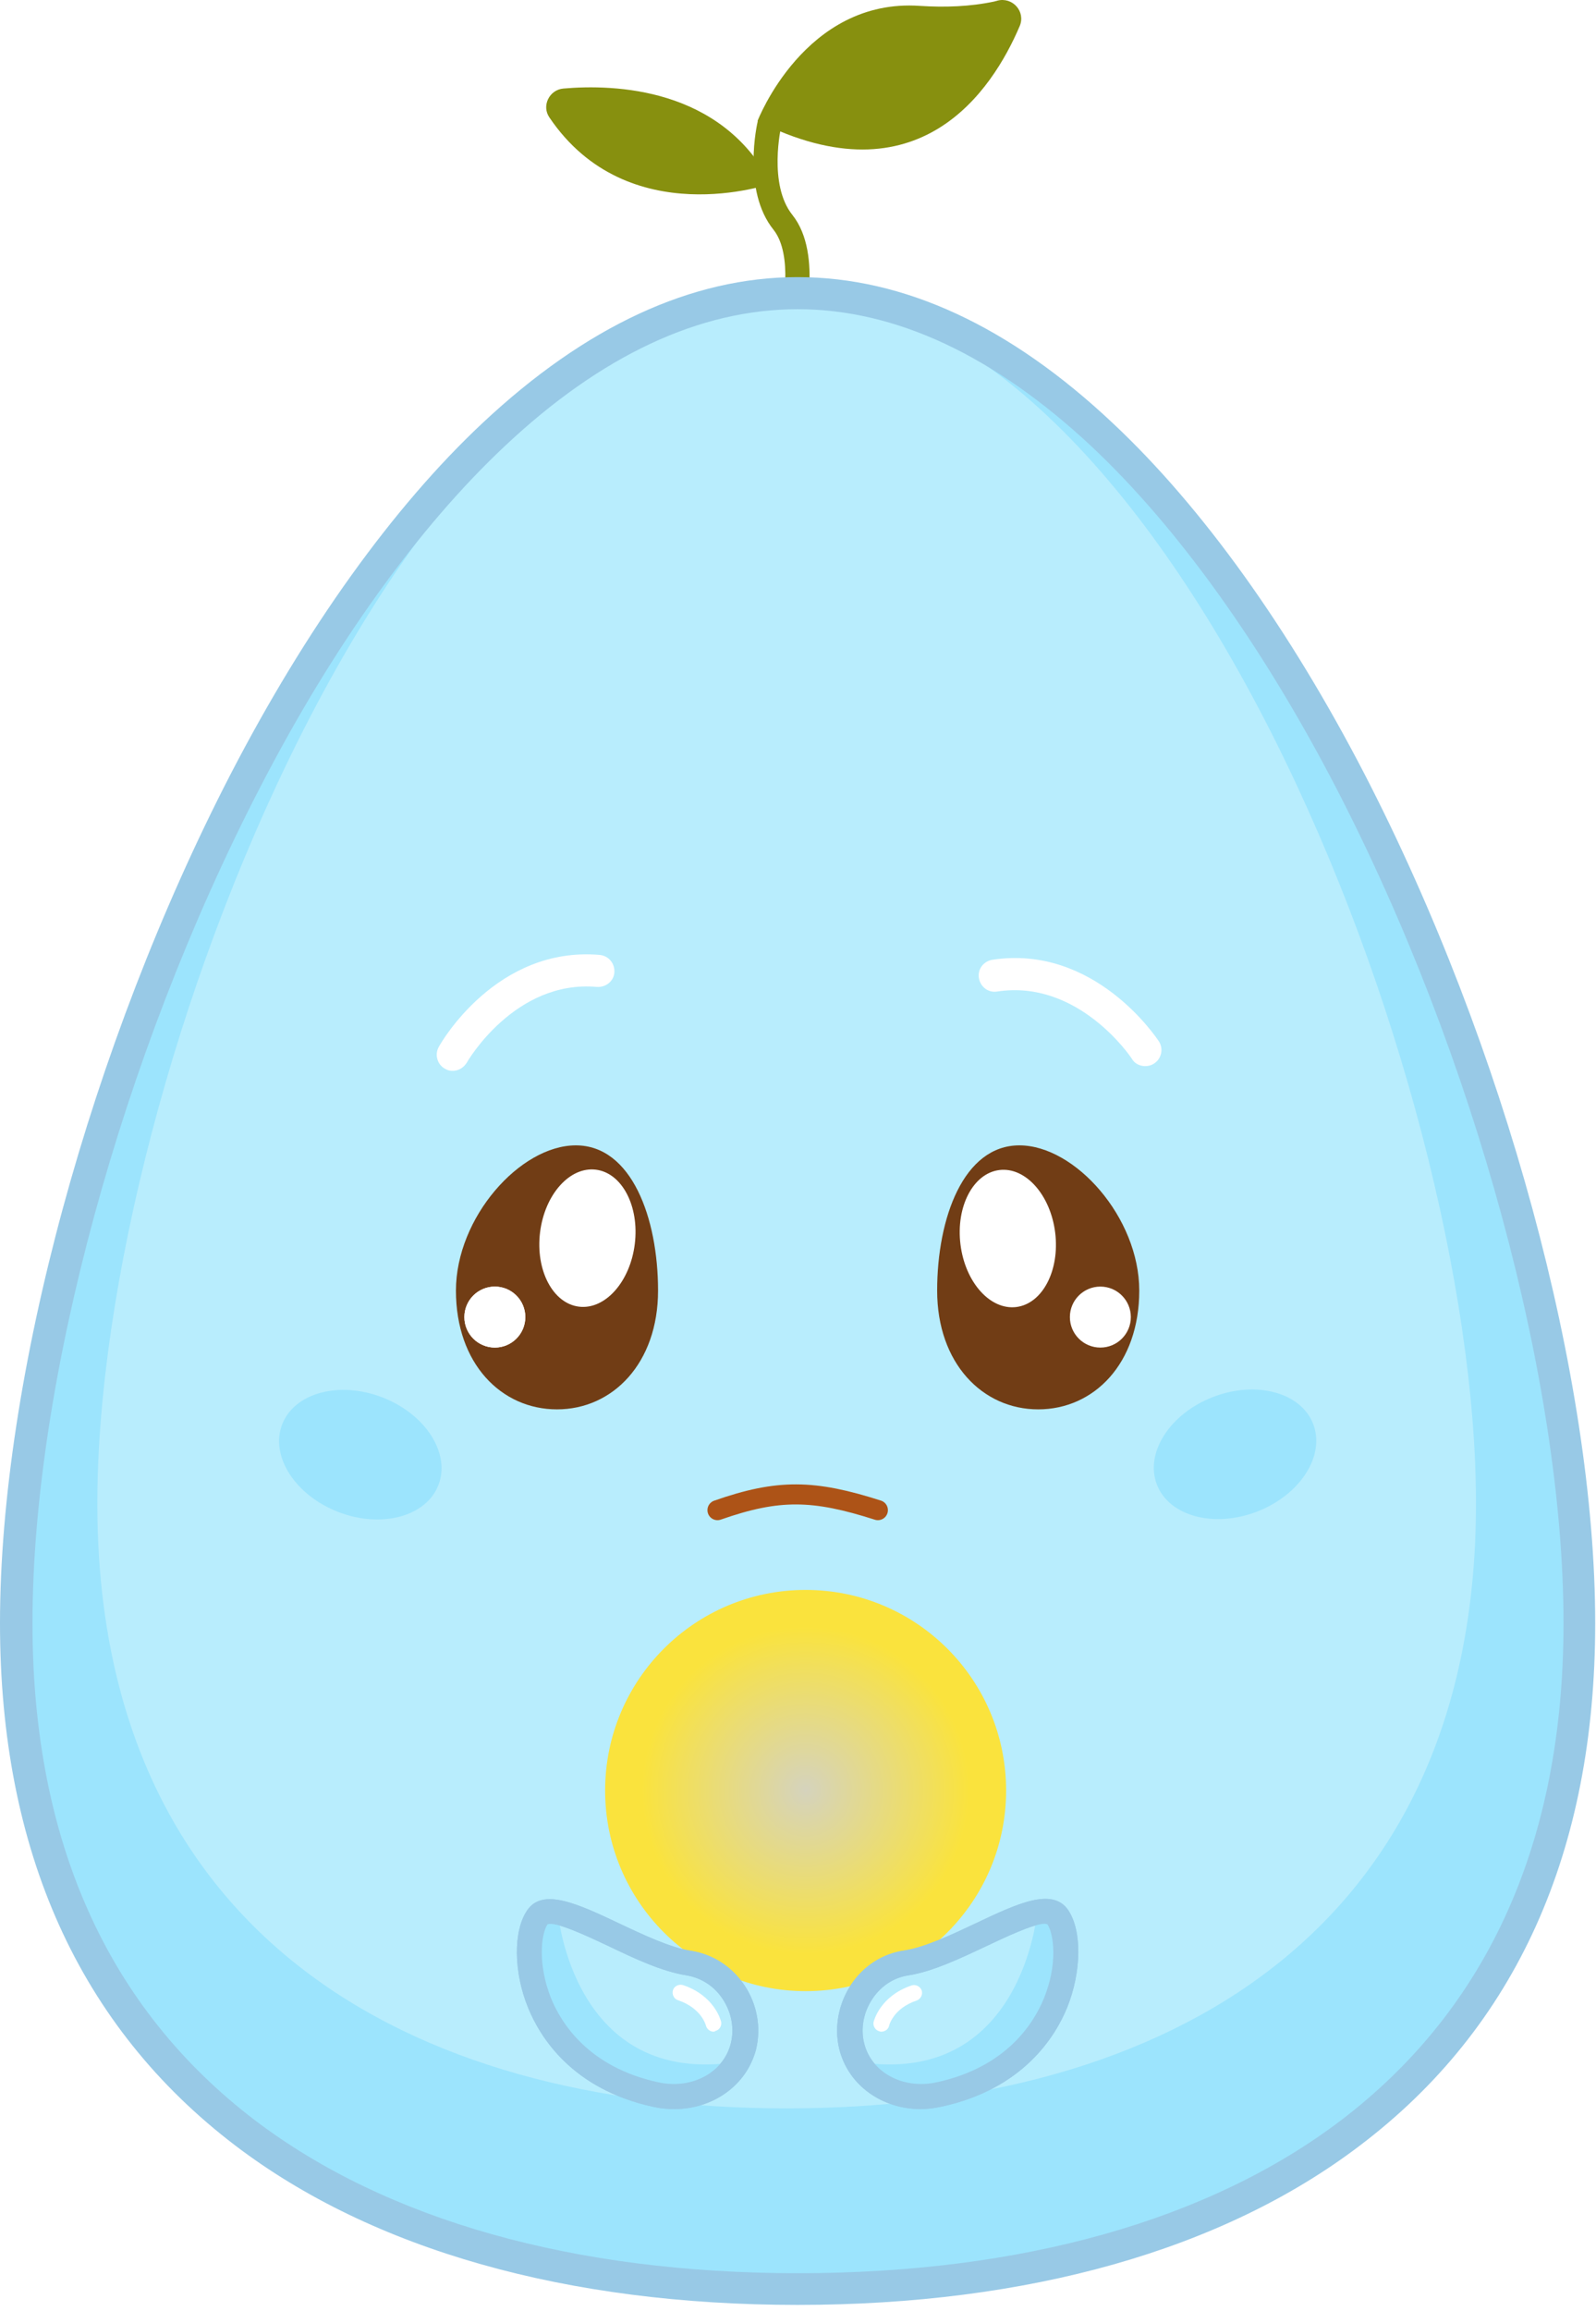 <svg width="398" height="576" viewBox="0 0 398 576" fill="none" xmlns="http://www.w3.org/2000/svg">
    <path d="M199.9 83.366L194.1 81.666C195.4 76.966 197.8 63.466 192.9 57.266C185 47.466 188.8 30.766 189 30.066L194.8 31.466L191.9 30.766L194.8 31.466C194.8 31.566 191.5 45.966 197.6 53.566C205.5 63.466 200.1 82.566 199.9 83.366Z" fill="#87900F"/>
    <path d="M188.9 30.166C188.9 30.166 200.7 -0.534 229.4 1.466C235.6 1.866 241.9 1.666 248 0.366C248.2 0.266 248.5 0.266 248.7 0.166C252.5 -0.834 255.8 2.866 254.3 6.466C247.4 22.666 229.1 50.366 188.9 30.166Z" fill="#87900F"/>
    <path d="M140.5 22.066C153.2 20.966 179.8 21.766 192.3 45.766C192.3 45.766 156.6 58.266 137 29.266C135 26.366 137 22.366 140.5 22.066Z" fill="#87900F"/>
    <path d="M393.8 404.466C393.8 521.966 306.6 570.466 198.9 570.466C91.2 570.466 4 522.066 4 404.466C4 286.866 91.3 73.066 198.9 73.066C306.5 73.066 393.8 286.966 393.8 404.466Z" fill="#9CE4FD"/>
    <path d="M24.273 374.685C24.273 481.485 101.273 525.485 196.173 525.485C291.073 525.485 368.073 481.485 368.073 374.685C368.073 267.885 291.073 73.385 196.173 73.385C101.273 73.385 24.273 267.885 24.273 374.685Z" fill="#B8EDFD"/>
    <path d="M198.9 574.466C141.4 574.466 92.9 560.766 58.7 534.766C19.8 505.166 0 461.366 0 404.566C0 343.566 22.6 260.466 57.5 192.966C76.3 156.666 98 126.366 120.3 105.466C146 81.366 172.4 69.066 198.9 69.066C225.4 69.066 251.8 81.266 277.5 105.466C299.8 126.366 321.5 156.666 340.3 192.966C375.2 260.566 397.8 343.566 397.8 404.566C397.8 461.366 378.1 505.266 339.1 534.766C304.9 560.766 256.4 574.466 198.9 574.466ZM198.9 77.066C174.5 77.066 149.9 88.566 125.8 111.266C104.2 131.566 83 161.066 64.7 196.566C30.3 263.066 8.1 344.666 8.1 404.566C8.1 458.766 26.8 500.466 63.6 528.466C96.4 553.366 143.2 566.566 199 566.566C254.8 566.566 301.6 553.366 334.4 528.466C371.2 500.466 389.9 458.766 389.9 404.566C389.9 344.766 367.7 263.066 333.3 196.566C314.9 161.066 293.8 131.566 272.2 111.266C247.9 88.566 223.3 77.066 198.9 77.066Z" fill="#98C9E6"/>
    <path d="M284.1 321.666C284.1 339.866 272.8 351.266 258.9 351.266C245 351.266 233.7 339.766 233.7 321.666C233.7 303.566 240.3 285.466 254.2 285.466C268.1 285.466 284.1 303.466 284.1 321.666Z" fill="#713D15"/>
    <path d="M274.4 335.866C278.597 335.866 282 332.463 282 328.266C282 324.069 278.597 320.666 274.4 320.666C270.203 320.666 266.8 324.069 266.8 328.266C266.8 332.463 270.203 335.866 274.4 335.866Z" fill="white"/>
    <path d="M253.433 325.758C259.956 324.952 264.299 316.656 263.135 307.228C261.97 297.8 255.738 290.81 249.215 291.616C242.692 292.422 238.349 300.718 239.513 310.146C240.678 319.574 246.91 326.563 253.433 325.758Z" fill="white"/>
    <path d="M285.523 265.714C284.223 265.697 282.931 265.08 282.247 263.87C282.15 263.669 269.009 243.994 248.666 247.125C246.46 247.496 244.48 245.97 244.11 243.765C243.739 241.56 245.265 239.58 247.47 239.209C272.923 235.345 288.318 258.55 289.005 259.559C290.181 261.375 289.648 263.868 287.832 265.044C287.126 265.535 286.323 265.724 285.523 265.714Z" fill="white"/>
    <path d="M313.527 376.725C324.286 372.544 330.527 362.77 327.467 354.894C324.406 347.017 313.203 344.022 302.444 348.202C291.685 352.383 285.444 362.157 288.505 370.033C291.566 377.91 302.768 380.905 313.527 376.725Z" fill="#9CE4FD"/>
    <path d="M113.7 321.666C113.7 339.866 125 351.266 138.9 351.266C152.8 351.266 164.1 339.766 164.1 321.666C164.1 303.566 157.5 285.466 143.6 285.466C129.7 285.466 113.7 303.466 113.7 321.666Z" fill="#713D15"/>
    <path d="M123.4 335.866C127.597 335.866 131 332.463 131 328.266C131 324.069 127.597 320.666 123.4 320.666C119.203 320.666 115.8 324.069 115.8 328.266C115.8 332.463 119.203 335.866 123.4 335.866Z" fill="white"/>
    <path d="M123.4 335.866C127.597 335.866 131 332.463 131 328.266C131 324.069 127.597 320.666 123.4 320.666C119.203 320.666 115.8 324.069 115.8 328.266C115.8 332.463 119.203 335.866 123.4 335.866Z" fill="white"/>
    <path d="M158.298 310.055C159.463 300.627 155.119 292.331 148.596 291.525C142.073 290.719 135.841 297.709 134.677 307.137C133.512 316.565 137.856 324.861 144.379 325.667C150.902 326.473 157.134 319.483 158.298 310.055Z" fill="white"/>
    <path d="M113.175 266.882C112.377 266.944 111.664 266.798 110.927 266.354C109.041 265.295 108.35 262.841 109.408 260.954C109.929 259.911 123.815 235.773 149.563 238.001C151.787 238.23 153.337 240.117 153.207 242.333C153.077 244.55 151.09 246.107 148.874 245.977C128.372 244.147 116.511 264.619 116.426 264.826C115.621 266.092 114.471 266.783 113.175 266.882Z" fill="white"/>
    <path d="M109.334 370.129C112.395 362.253 106.154 352.479 95.395 348.298C84.636 344.118 73.433 347.113 70.372 354.989C67.312 362.866 73.552 372.64 84.311 376.821C95.07 381.001 106.274 378.006 109.334 370.129Z" fill="#9CE4FD"/>
    <g filter="url(#filter0_i_1_111)">
        <path d="M200.9 492.266C228.514 492.266 250.9 469.88 250.9 442.266C250.9 414.652 228.514 392.266 200.9 392.266C173.286 392.266 150.9 414.652 150.9 442.266C150.9 469.88 173.286 492.266 200.9 492.266Z" fill="url(#paint0_radial_1_111)"/>
    </g>
    <path d="M263.81 477.821C259.732 471.704 239.342 487.154 226.088 489.193C216.128 490.761 210.247 500.878 212.442 509.975C214.638 519.072 224.363 524.17 234.166 521.974C265.692 515.151 268.986 485.585 263.81 477.821Z" fill="#B8EDFD"/>
    <path d="M229.617 525.66C219.971 525.66 211.58 519.778 209.306 510.759C207.972 505.348 209.07 499.466 212.207 494.683C215.344 489.977 220.05 486.919 225.539 486.134C230.637 485.35 237.46 482.135 243.42 479.311C253.693 474.449 262.477 470.293 266.398 476.096C269.849 481.272 269.692 491.389 266.163 500.251C263.183 507.623 255.105 520.641 234.872 525.033C233.068 525.425 231.343 525.66 229.617 525.66ZM260.516 479.468C257.772 479.468 250.635 482.841 246.165 484.958C239.499 488.095 232.597 491.389 226.559 492.33C222.873 492.879 219.657 494.996 217.54 498.212C215.344 501.505 214.56 505.584 215.501 509.269C217.305 516.563 225.226 520.798 233.539 518.994C251.027 515.23 257.85 504.172 260.36 497.976C263.732 489.663 262.869 482.213 261.222 479.625C260.987 479.547 260.752 479.468 260.516 479.468ZM263.81 477.821L261.222 479.547L263.81 477.821Z" fill="#98C9E6"/>
    <path d="M258.634 476.645C258.634 476.645 254.87 520.327 213.932 513.896C213.932 513.896 225.853 535.385 253.85 512.406C253.85 512.406 277.299 487.154 258.634 476.645Z" fill="#9CE4FD"/>
    <path d="M229.617 525.66C219.971 525.66 211.58 519.778 209.306 510.759C207.972 505.348 209.07 499.466 212.207 494.683C215.344 489.977 220.05 486.919 225.539 486.134C230.637 485.35 237.46 482.135 243.42 479.311C253.693 474.449 262.477 470.293 266.398 476.096C269.849 481.272 269.692 491.389 266.163 500.251C263.183 507.623 255.105 520.641 234.872 525.033C233.068 525.425 231.343 525.66 229.617 525.66ZM260.516 479.468C257.772 479.468 250.635 482.841 246.165 484.958C239.499 488.095 232.597 491.389 226.559 492.33C222.873 492.879 219.657 494.996 217.54 498.212C215.344 501.505 214.56 505.584 215.501 509.269C217.305 516.563 225.226 520.798 233.539 518.994C251.027 515.23 257.85 504.172 260.36 497.976C263.732 489.663 262.869 482.213 261.222 479.625C260.987 479.547 260.752 479.468 260.516 479.468ZM263.81 477.821L261.222 479.547L263.81 477.821Z" fill="#98C9E6"/>
    <path d="M219.814 506.368C219.658 506.368 219.501 506.368 219.344 506.289C218.324 506.054 217.619 504.956 217.854 503.937C217.932 503.701 219.422 497.506 227.343 494.839C228.363 494.526 229.461 495.075 229.853 496.094C230.166 497.114 229.617 498.212 228.598 498.604C222.716 500.564 221.697 504.878 221.697 504.956C221.54 505.74 220.677 506.368 219.814 506.368Z" fill="white"/>
    <path d="M133.94 477.821C138.018 471.704 158.408 487.154 171.662 489.193C181.622 490.761 187.504 500.878 185.308 509.975C183.112 519.072 173.387 524.17 163.584 521.974C132.136 515.151 128.764 485.585 133.94 477.821Z" fill="#B8EDFD"/>
    <path d="M168.133 525.66C166.486 525.66 164.682 525.503 162.957 525.111C142.645 520.719 134.646 507.701 131.666 500.329C128.058 491.467 127.98 481.272 131.431 476.175C135.273 470.371 144.135 474.528 154.409 479.39C160.369 482.213 167.192 485.429 172.289 486.213C177.779 487.075 182.485 490.134 185.621 494.761C188.837 499.545 189.856 505.427 188.523 510.838C186.17 519.778 177.779 525.66 168.133 525.66ZM136.528 479.625C134.881 482.135 134.097 489.663 137.391 497.976C139.9 504.172 146.723 515.23 164.212 518.994C172.525 520.798 180.445 516.563 182.249 509.269C183.19 505.584 182.406 501.505 180.21 498.212C178.093 494.996 174.877 492.957 171.191 492.33C165.153 491.389 158.252 488.173 151.585 484.958C146.723 482.684 138.489 478.763 136.528 479.625ZM133.94 477.821L136.528 479.547L133.94 477.821Z" fill="#98C9E6"/>
    <path d="M139.116 476.645C139.116 476.645 142.88 520.327 183.818 513.896C183.818 513.896 171.897 535.385 143.9 512.406C143.9 512.406 120.451 487.154 139.116 476.645Z" fill="#9CE4FD"/>
    <path d="M168.133 525.66C166.486 525.66 164.682 525.503 162.957 525.111C142.645 520.719 134.646 507.701 131.666 500.329C128.058 491.467 127.98 481.272 131.431 476.175C135.273 470.371 144.135 474.528 154.409 479.39C160.369 482.213 167.192 485.429 172.289 486.213C177.779 487.075 182.485 490.134 185.621 494.761C188.837 499.545 189.856 505.427 188.523 510.838C186.17 519.778 177.779 525.66 168.133 525.66ZM136.528 479.625C134.881 482.135 134.097 489.663 137.391 497.976C139.9 504.172 146.723 515.23 164.212 518.994C172.525 520.798 180.445 516.563 182.249 509.269C183.19 505.584 182.406 501.505 180.21 498.212C178.093 494.996 174.877 492.957 171.191 492.33C165.153 491.389 158.252 488.173 151.585 484.958C146.723 482.684 138.489 478.763 136.528 479.625ZM133.94 477.821L136.528 479.547L133.94 477.821Z" fill="#98C9E6"/>
    <path d="M177.936 506.368C177.073 506.368 176.289 505.74 176.054 504.878C175.975 504.642 174.877 500.486 169.074 498.525C168.055 498.212 167.506 497.035 167.819 496.016C168.133 494.996 169.309 494.447 170.329 494.761C178.25 497.427 179.74 503.623 179.818 503.858C180.053 504.878 179.426 505.976 178.328 506.211C178.25 506.368 178.093 506.368 177.936 506.368Z" fill="white"/>
    <path d="M178.919 376.384C194.125 371.058 202.899 371.256 218.919 376.384" stroke="#AD5317" stroke-width="5" stroke-linecap="round"/>
    <defs>
        <filter id="filter0_i_1_111" x="150.9" y="392.266" width="100" height="104" filterUnits="userSpaceOnUse" color-interpolation-filters="sRGB">
            <feFlood flood-opacity="0" result="BackgroundImageFix"/>
            <feBlend mode="normal" in="SourceGraphic" in2="BackgroundImageFix" result="shape"/>
            <feColorMatrix in="SourceAlpha" type="matrix" values="0 0 0 0 0 0 0 0 0 0 0 0 0 0 0 0 0 0 127 0" result="hardAlpha"/>
            <feOffset dy="4"/>
            <feGaussianBlur stdDeviation="10"/>
            <feComposite in2="hardAlpha" operator="arithmetic" k2="-1" k3="1"/>
            <feColorMatrix type="matrix" values="0 0 0 0 0.984 0 0 0 0 0.89 0 0 0 0 0.243 0 0 0 1 0"/>
            <feBlend mode="normal" in2="shape" result="effect1_innerShadow_1_111"/>
        </filter>
        <radialGradient id="paint0_radial_1_111" cx="0" cy="0" r="1" gradientUnits="userSpaceOnUse" gradientTransform="translate(200.9 442.188) scale(50.015)">
            <stop stop-color="#D5D3BD"/>
            <stop offset="0.818" stop-color="#FAE33D"/>
        </radialGradient>
    </defs>
</svg>
